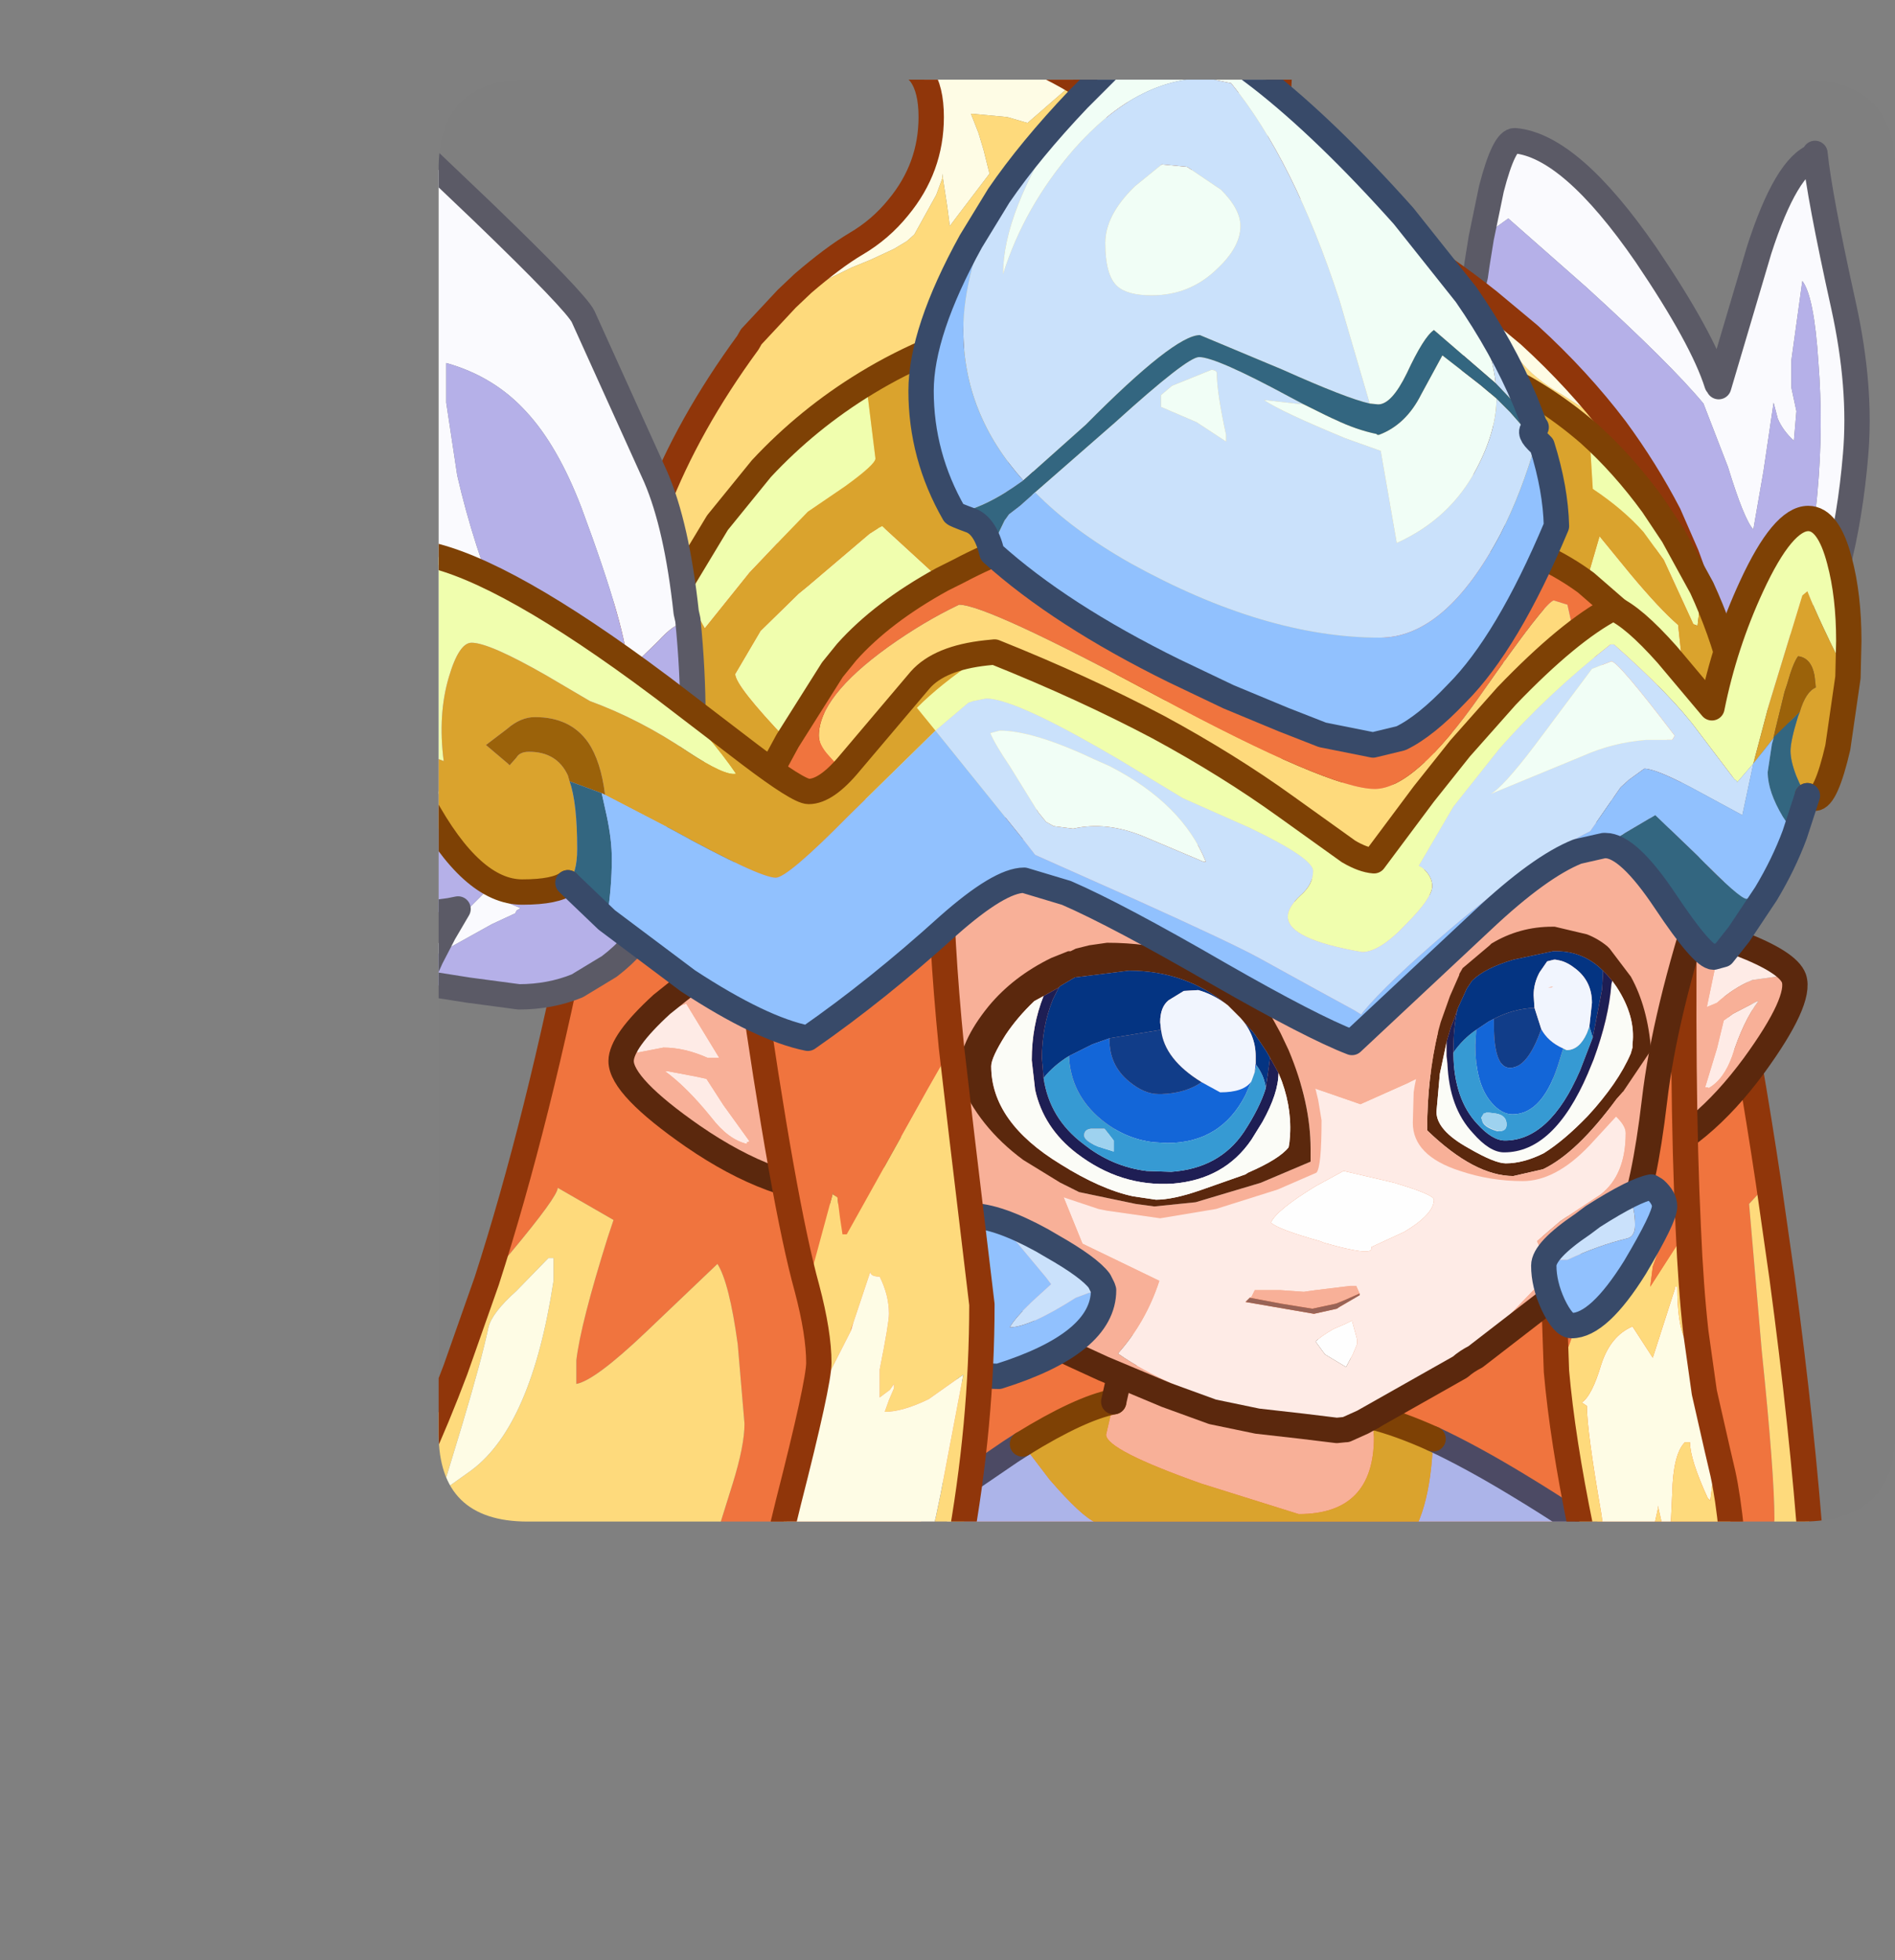 <?xml version="1.0" encoding="UTF-8" standalone="no"?>
<svg xmlns:ffdec="https://www.free-decompiler.com/flash" xmlns:xlink="http://www.w3.org/1999/xlink" ffdec:objectType="frame" height="72.6px" width="70.2px" xmlns="http://www.w3.org/2000/svg">
  <rect width="100%" height="100%" fill="#808080" stroke="none"/>
  <g transform="matrix(1.0, 0.0, 0.0, 1.0, 16.25, 2.95)">
    <use ffdec:characterId="4" height="72.6" transform="matrix(1.0, 0.0, 0.0, 1.0, -16.25, -2.95)" width="70.2" xlink:href="#sprite0"/>
  </g>
  <defs>
    <g id="sprite0" transform="matrix(1.0, 0.0, 0.0, 1.0, 16.25, 2.95)">
      <clipPath id="clipPath0" transform="matrix(1.0, 0.0, 0.0, 1.0, 0.0, 0.0)">
        <path d="M50.5 0.0 Q53.95 0.0 53.95 3.3 L53.95 50.15 Q53.95 53.4 50.5 53.4 L3.3 53.4 Q0.0 53.4 0.0 50.15 L0.0 3.3 Q0.0 0.0 3.3 0.0 L50.5 0.0" fill="#000000" fill-rule="evenodd" stroke="none"/>
      </clipPath>
      <g clip-path="url(#clipPath0)">
        <use ffdec:characterId="2" height="116.0" transform="matrix(0.626, 0.0, 0.0, 0.626, -16.246, -2.935)" width="110.65" xlink:href="#shape1"/>
      </g>
      <use ffdec:characterId="3" height="53.4" transform="matrix(1.0, 0.0, 0.0, 1.0, 0.0, 0.0)" width="53.95" xlink:href="#shape2"/>
    </g>
    <g id="shape1" transform="matrix(1.0, 0.0, 0.0, 1.0, 55.3, 58.0)">
      <path d="M-26.5 17.75 Q-23.45 8.3 -20.95 -4.45 -19.75 -7.75 -14.85 -10.9 -10.4 -13.8 -6.4 -15.1 0.4 -17.4 10.25 -17.4 22.35 -17.4 30.0 -14.1 32.3 -13.1 35.3 -11.35 38.3 -9.5 39.5 -9.0 L43.7 -6.95 Q44.9 -6.35 45.8 -6.05 L45.9 -6.0 47.05 -1.25 Q48.2 4.3 49.35 11.95 L48.2 13.2 48.95 21.9 Q49.7 29.15 49.7 31.85 49.7 32.4 49.0 33.05 L49.05 34.0 -13.25 34.0 -13.2 33.75 -11.95 29.75 Q-11.25 27.5 -11.25 26.2 L-11.65 21.5 Q-12.15 17.85 -12.85 16.75 L-17.1 20.8 Q-20.1 23.65 -21.2 23.85 L-21.2 22.45 Q-20.95 20.3 -19.35 15.2 L-19.0 14.15 -22.3 12.25 Q-22.3 12.75 -25.05 16.05 L-26.5 17.75" fill="#f1743e" fill-rule="evenodd" stroke="none"/>
      <path d="M49.35 11.95 L50.15 17.55 Q51.35 26.45 51.9 34.0 L49.05 34.0 49.0 33.05 Q49.7 32.4 49.7 31.85 49.7 29.15 48.95 21.9 L48.2 13.2 49.35 11.95 M-13.25 34.0 L-30.6 34.0 -30.75 32.95 -31.45 34.0 -33.35 34.0 Q-30.45 28.6 -28.35 23.0 L-26.5 17.75 -25.05 16.05 Q-22.3 12.75 -22.3 12.25 L-19.0 14.15 -19.35 15.2 Q-20.95 20.3 -21.2 22.45 L-21.2 23.85 Q-20.1 23.65 -17.1 20.8 L-12.85 16.75 Q-12.15 17.85 -11.65 21.5 L-11.25 26.2 Q-11.25 27.5 -11.95 29.75 L-13.2 33.75 -13.25 34.0 M-22.55 16.4 L-22.85 16.4 -24.75 18.35 Q-26.2 19.65 -26.4 20.5 -26.8 22.4 -27.95 26.25 L-29.15 30.2 -27.4 28.95 Q-23.85 26.3 -22.55 17.75 L-22.55 16.4" fill="#ffdb7c" fill-rule="evenodd" stroke="none"/>
      <path d="M-30.6 34.0 L-31.45 34.0 -30.75 32.95 -30.6 34.0 M-22.55 16.4 L-22.55 17.75 Q-23.85 26.3 -27.4 28.95 L-29.15 30.2 -27.95 26.25 Q-26.8 22.4 -26.4 20.5 -26.2 19.65 -24.75 18.35 L-22.85 16.4 -22.55 16.4" fill="#fffde6" fill-rule="evenodd" stroke="none"/>
      <path d="M-26.5 17.75 Q-23.45 8.3 -20.95 -4.45 -19.75 -7.75 -14.85 -10.9 -10.4 -13.8 -6.4 -15.1 0.4 -17.4 10.25 -17.4 22.35 -17.4 30.0 -14.1 32.3 -13.1 35.3 -11.35 38.3 -9.5 39.5 -9.0 L43.7 -6.95 Q44.9 -6.35 45.8 -6.05 L45.9 -6.0 47.05 -1.25 Q48.2 4.3 49.35 11.95 L50.15 17.55 Q51.35 26.45 51.9 34.0 M-33.35 34.0 Q-30.45 28.6 -28.35 23.0 L-26.5 17.75" fill="none" stroke="#91360a" stroke-linecap="round" stroke-linejoin="round" stroke-width="1.5"/>
      <path d="M32.35 -43.95 L32.95 -46.85 Q33.7 -49.75 34.35 -49.7 37.65 -49.4 42.1 -42.95 45.45 -38.0 46.3 -35.3 L46.35 -35.3 46.4 -35.15 48.8 -43.25 Q50.4 -48.2 52.1 -48.8 L52.1 -48.95 Q52.35 -46.45 53.8 -39.9 54.85 -35.1 54.5 -31.1 54.2 -27.5 53.4 -24.4 L53.05 -23.1 50.8 -20.65 49.95 -19.7 Q52.0 -25.55 52.25 -28.95 52.6 -32.8 52.3 -36.6 52.05 -40.5 51.35 -41.4 L50.7 -36.7 50.7 -35.1 51.0 -33.7 50.85 -31.95 Q50.2 -32.55 49.9 -33.25 L49.65 -34.2 49.05 -30.15 48.45 -26.7 Q47.9 -27.3 46.95 -30.4 L45.5 -34.15 Q43.55 -36.5 38.55 -41.05 L33.95 -45.1 32.35 -43.95" fill="#fbfbff" fill-rule="evenodd" stroke="none"/>
      <path d="M32.35 -43.95 L33.95 -45.1 38.55 -41.05 Q43.55 -36.5 45.5 -34.15 L46.95 -30.4 Q47.9 -27.3 48.45 -26.7 L49.05 -30.15 49.65 -34.2 49.9 -33.25 Q50.2 -32.55 50.85 -31.95 L51.0 -33.7 50.7 -35.1 50.7 -36.7 51.35 -41.4 Q52.05 -40.5 52.3 -36.6 52.6 -32.8 52.25 -28.95 52.0 -25.55 49.95 -19.7 L50.8 -20.65 53.05 -23.1 52.55 -21.4 52.2 -20.35 Q51.45 -18.2 50.5 -16.6 49.1 -14.1 47.4 -13.35 46.5 -12.9 45.55 -13.0 44.15 -13.1 40.3 -14.6 35.05 -16.65 31.4 -19.5 L34.1 -19.75 36.3 -19.95 Q33.85 -24.15 32.55 -29.65 31.2 -35.3 31.6 -40.05 L32.0 -41.7 32.1 -42.4 32.35 -43.95" fill="#b6b1e9" fill-rule="evenodd" stroke="none"/>
      <path d="M53.05 -23.1 L53.4 -24.4 Q54.2 -27.5 54.5 -31.1 54.85 -35.1 53.8 -39.9 52.35 -46.45 52.1 -48.95 L52.1 -48.8 Q50.4 -48.2 48.8 -43.25 L46.4 -35.15 46.35 -35.3 46.3 -35.3 Q45.45 -38.0 42.1 -42.95 37.65 -49.4 34.35 -49.7 33.7 -49.75 32.95 -46.85 L32.35 -43.95 32.1 -42.4 32.0 -41.7 31.6 -40.05 Q31.2 -35.3 32.55 -29.65 33.85 -24.15 36.3 -19.95 L34.1 -19.75 31.4 -19.5 Q35.05 -16.65 40.3 -14.6 44.15 -13.1 45.55 -13.0 46.5 -12.9 47.4 -13.35 49.1 -14.1 50.5 -16.6 51.45 -18.2 52.2 -20.35 L52.55 -21.4 53.05 -23.1 Z" fill="none" stroke="#5b5a66" stroke-linecap="round" stroke-linejoin="round" stroke-width="1.5"/>
      <path d="M47.65 -2.2 Q50.5 -1.1 50.85 -0.15 51.3 1.15 48.5 5.0 45.3 9.35 41.65 10.7 L41.15 10.85 Q39.7 4.25 39.4 1.9 38.9 -2.25 41.1 -3.05 L42.8 -3.4 46.55 -2.6 47.65 -2.2 M48.6 1.25 L47.25 1.95 46.7 2.35 46.3 4.0 45.6 6.3 45.75 6.3 45.8 6.35 Q46.7 5.85 47.2 4.45 47.85 2.4 48.75 1.2 L48.6 1.25 M48.1 -1.45 L46.4 -1.8 45.7 1.55 46.3 1.3 Q47.3 0.4 48.4 -0.05 L49.85 -0.25 49.8 -0.35 Q49.1 -1.05 48.1 -1.45" fill="#f9b199" fill-rule="evenodd" stroke="none"/>
      <path d="M48.1 -1.45 Q49.1 -1.05 49.8 -0.35 L49.85 -0.25 48.4 -0.05 Q47.3 0.4 46.3 1.3 L45.7 1.55 46.4 -1.8 48.1 -1.45 M48.6 1.25 L48.75 1.2 Q47.85 2.4 47.2 4.45 46.7 5.85 45.8 6.35 L45.75 6.3 45.6 6.3 46.3 4.0 46.7 2.35 47.25 1.95 48.6 1.25" fill="#ffece7" fill-rule="evenodd" stroke="none"/>
      <path d="M47.65 -2.2 Q50.5 -1.1 50.85 -0.15 51.3 1.15 48.5 5.0 45.3 9.35 41.65 10.7 L41.15 10.85 Q39.7 4.25 39.4 1.9 38.9 -2.25 41.1 -3.05 L42.8 -3.4 46.55 -2.6 47.65 -2.2 Z" fill="none" stroke="#5b280d" stroke-linecap="round" stroke-linejoin="round" stroke-width="1.5"/>
      <path d="M-0.5 34.0 L0.25 30.75 4.5 27.85 5.2 27.4 6.8 29.5 Q8.7 31.7 9.55 32.05 L11.0 32.7 11.7 33.0 14.7 33.95 14.9 34.0 -0.5 34.0 M29.5 27.1 Q31.75 28.15 34.55 29.85 38.1 32.0 39.95 33.45 L40.15 34.0 34.25 34.0 33.55 33.95 33.05 34.0 27.15 34.0 27.65 33.55 Q29.35 31.8 29.5 27.1" fill="#adb5ea" fill-rule="evenodd" stroke="none"/>
      <path d="M10.6 24.9 L11.15 22.45 11.35 22.3 12.1 21.6 Q13.35 20.8 15.3 20.8 24.9 20.8 25.9 25.8 L26.0 27.0 Q26.0 31.55 21.55 31.55 L15.8 29.75 Q10.15 27.75 10.15 26.85 L10.6 24.9" fill="#f9b199" fill-rule="evenodd" stroke="none"/>
      <path d="M5.2 27.4 Q8.6 25.3 10.6 24.9 L10.15 26.85 Q10.15 27.75 15.8 29.75 L21.55 31.55 Q26.0 31.55 26.0 27.0 L25.9 25.8 Q27.5 26.2 29.5 27.1 29.35 31.8 27.65 33.55 L27.15 34.0 14.9 34.0 14.7 33.95 11.7 33.0 11.0 32.7 9.55 32.05 Q8.7 31.7 6.8 29.5 L5.2 27.4 M34.25 34.0 L33.05 34.0 33.55 33.95 34.25 34.0" fill="#dba42d" fill-rule="evenodd" stroke="none"/>
      <path d="M-0.5 34.0 L0.25 30.75 4.5 27.85 5.2 27.4 M29.5 27.1 Q31.75 28.15 34.55 29.85 38.1 32.0 39.95 33.45 L40.15 34.0" fill="none" stroke="#4c4a64" stroke-linecap="round" stroke-linejoin="round" stroke-width="1.5"/>
      <path d="M5.2 27.4 Q8.6 25.3 10.6 24.9 M25.9 25.8 Q27.5 26.2 29.5 27.1" fill="none" stroke="#7e4105" stroke-linecap="round" stroke-linejoin="round" stroke-width="1.5"/>
      <path d="M10.6 24.9 L11.15 22.45 11.35 22.3 12.1 21.6 Q13.35 20.8 15.3 20.8 24.9 20.8 25.9 25.8" fill="none" stroke="#5b280d" stroke-linecap="round" stroke-linejoin="round" stroke-width="1.5"/>
      <path d="M46.3 27.65 L45.9 30.75 45.75 30.6 Q44.7 28.3 44.7 27.3 L44.4 27.3 Q43.7 28.0 43.65 30.35 L43.5 33.55 43.05 32.15 42.8 31.05 42.8 31.25 41.85 35.55 Q41.5 36.65 39.8 39.05 L39.8 38.9 40.15 37.9 40.25 37.0 39.45 31.5 Q38.6 26.6 38.6 25.15 L38.3 24.95 Q38.9 24.55 39.45 22.7 40.0 21.0 41.3 20.45 L42.5 22.3 43.8 18.25 43.8 18.1 43.95 18.1 Q43.95 20.25 44.4 21.2 L44.5 21.25 44.55 21.4 45.05 20.8 45.55 24.35 46.3 27.65" fill="#fffde6" fill-rule="evenodd" stroke="none"/>
      <path d="M45.05 20.8 L44.55 21.4 44.5 21.25 44.4 21.2 Q43.95 20.25 43.95 18.1 L43.8 18.1 43.8 18.25 42.5 22.3 41.3 20.45 Q40.0 21.0 39.45 22.7 38.9 24.55 38.3 24.95 L38.6 25.15 Q38.6 26.6 39.45 31.5 L40.25 37.0 40.15 37.9 39.8 38.9 39.8 39.05 Q41.5 36.65 41.85 35.55 L42.8 31.25 42.8 31.05 43.05 32.15 43.5 33.55 43.65 30.35 Q43.7 28.0 44.4 27.3 L44.7 27.3 Q44.7 28.3 45.75 30.6 L45.9 30.75 46.3 27.65 46.65 29.15 Q47.25 31.9 47.5 37.55 47.8 43.2 44.05 48.25 40.45 53.1 34.6 55.3 L37.35 51.3 Q39.8 46.7 39.8 41.45 39.8 39.8 38.25 32.45 37.15 27.1 36.8 23.1 L37.0 22.75 Q38.2 20.5 38.2 17.95 L38.9 18.25 39.9 18.55 40.95 17.6 Q41.9 16.4 42.8 15.9 L42.9 15.8 42.5 16.9 42.35 18.1 44.6 14.6 Q44.75 18.15 45.05 20.8" fill="#ffdb7c" fill-rule="evenodd" stroke="none"/>
      <path d="M44.6 14.6 L42.35 18.1 42.5 16.9 42.9 15.8 42.8 15.9 Q41.9 16.4 40.95 17.6 L39.9 18.55 38.9 18.25 38.2 17.95 Q38.2 20.5 37.0 22.75 L36.8 23.1 36.7 20.2 36.6 19.3 36.7 16.55 36.75 5.45 Q36.6 4.0 36.9 1.15 37.1 -1.85 37.6 -3.2 38.0 -4.45 40.9 -5.7 L44.4 -6.85 Q44.2 6.3 44.6 14.6" fill="#f1743e" fill-rule="evenodd" stroke="none"/>
      <path d="M46.3 27.65 L45.55 24.35 45.05 20.8 Q44.75 18.15 44.6 14.6 44.2 6.3 44.4 -6.85 L40.9 -5.7 Q38.0 -4.45 37.6 -3.2 37.1 -1.85 36.9 1.15 36.6 4.0 36.75 5.45 L36.7 16.55 36.6 19.3 36.7 20.2 36.8 23.1 Q37.15 27.1 38.25 32.45 39.8 39.8 39.8 41.45 39.8 46.7 37.35 51.3 L34.6 55.3 Q40.45 53.1 44.05 48.25 47.8 43.2 47.5 37.55 47.25 31.9 46.65 29.15 L46.3 27.65 Z" fill="none" stroke="#91360a" stroke-linecap="round" stroke-linejoin="round" stroke-width="1.5"/>
      <path d="M24.3 26.55 L23.8 26.6 21.75 26.35 19.1 26.05 16.45 25.5 13.7 24.5 10.0 22.95 Q6.15 21.2 5.65 20.85 L1.1 17.25 Q-0.9 15.35 -1.45 13.35 L-3.65 6.55 Q-5.6 0.15 -4.7 -4.5 -3.8 -9.15 8.75 -11.1 21.25 -13.05 28.5 -12.25 35.75 -11.45 39.7 -9.95 43.65 -8.45 44.45 -7.15 L45.6 -5.35 Q43.2 1.95 42.6 7.1 42.0 12.2 41.05 14.4 L37.45 18.0 37.05 18.35 32.0 22.25 Q31.5 22.5 31.1 22.85 L32.65 21.2 36.45 17.25 35.65 15.4 37.05 14.2 39.4 12.65 Q40.9 11.5 40.9 9.0 40.9 8.05 38.0 6.45 34.9 4.8 32.55 4.8 L32.2 4.85 30.65 5.05 Q29.35 5.35 28.0 6.05 L25.2 7.3 22.6 6.4 Q20.4 5.5 18.8 5.5 17.25 5.5 13.25 7.3 8.6 9.5 7.35 12.1 L8.75 15.55 13.3 17.75 Q12.5 20.2 10.85 22.05 13.7 24.05 18.65 25.45 22.25 26.4 24.3 26.55 M18.65 18.75 L18.75 18.7 18.95 18.3 20.45 18.3 21.85 18.4 22.55 18.3 24.6 18.05 24.95 18.05 25.15 18.5 24.25 18.9 23.75 19.1 22.35 19.4 20.5 19.1 18.65 18.75" fill="#f9b199" fill-rule="evenodd" stroke="none"/>
      <path d="M24.3 26.55 Q22.25 26.4 18.65 25.45 13.7 24.05 10.85 22.05 12.5 20.2 13.3 17.75 L8.75 15.55 7.35 12.1 Q8.6 9.5 13.25 7.3 17.25 5.5 18.8 5.5 20.4 5.5 22.6 6.4 L25.2 7.3 28.0 6.05 Q29.35 5.35 30.65 5.05 L32.2 4.85 32.55 4.8 Q34.9 4.8 38.0 6.45 40.9 8.05 40.9 9.0 40.9 11.5 39.4 12.65 L37.05 14.2 35.65 15.4 36.45 17.25 32.65 21.2 31.1 22.85 25.35 26.1 24.35 26.55 24.3 26.55 M27.8 14.85 Q29.55 13.8 29.55 12.95 29.55 12.65 27.2 11.95 L27.0 11.9 24.2 11.25 22.55 12.15 Q20.25 13.55 19.9 14.3 20.3 14.7 22.8 15.4 L23.05 15.5 Q25.85 16.3 25.85 15.85 L25.85 15.75 27.8 14.85 M25.15 18.5 L24.95 18.05 24.6 18.05 22.55 18.3 21.85 18.4 20.45 18.3 18.95 18.3 18.75 18.7 18.65 18.75 18.4 19.0 22.45 19.7 23.8 19.4 23.95 19.3 25.15 18.6 25.15 18.5 M25.0 21.2 L24.7 20.1 24.3 20.3 23.6 20.6 Q22.75 21.1 22.55 21.35 L23.1 22.1 24.35 22.85 24.75 22.1 25.0 21.5 25.0 21.2" fill="#ffece7" fill-rule="evenodd" stroke="none"/>
      <path d="M27.8 14.85 L25.85 15.75 25.85 15.85 Q25.85 16.3 23.05 15.5 L22.8 15.4 Q20.3 14.7 19.9 14.3 20.25 13.55 22.55 12.15 L24.2 11.25 27.0 11.9 27.2 11.95 Q29.55 12.65 29.55 12.95 29.55 13.8 27.8 14.85 M25.0 21.2 L25.0 21.5 24.75 22.1 24.35 22.85 23.1 22.1 22.55 21.35 Q22.75 21.1 23.6 20.6 L24.3 20.3 24.7 20.1 25.0 21.2" fill="#ffffff" fill-rule="evenodd" stroke="none"/>
      <path d="M18.65 18.75 L20.5 19.1 22.35 19.4 23.75 19.1 24.25 18.9 25.15 18.5 25.15 18.6 23.95 19.3 23.8 19.4 22.45 19.7 18.4 19.0 18.65 18.75" fill="#9a6457" fill-rule="evenodd" stroke="none"/>
      <path d="M31.1 22.85 Q31.5 22.5 32.0 22.25 L37.05 18.35 37.45 18.0 41.05 14.4 Q42.0 12.2 42.6 7.1 43.2 1.95 45.6 -5.35 L44.45 -7.15 Q43.65 -8.45 39.7 -9.95 35.75 -11.45 28.5 -12.25 21.25 -13.05 8.75 -11.1 -3.8 -9.15 -4.7 -4.5 -5.6 0.15 -3.65 6.55 L-1.45 13.35 Q-0.9 15.35 1.1 17.25 L5.65 20.85 Q6.15 21.2 10.0 22.95 L13.7 24.5 16.45 25.5 19.1 26.05 21.75 26.35 23.8 26.6 24.3 26.55 24.35 26.55 25.35 26.1 31.1 22.85 Z" fill="none" stroke="#5b280d" stroke-linecap="round" stroke-linejoin="round" stroke-width="1.5"/>
      <path d="M-15.15 0.6 Q-13.4 -0.8 -11.65 -1.7 L-9.85 -1.95 Q-7.35 -1.95 -6.3 2.55 -5.75 5.1 -4.75 12.5 L-5.4 12.5 Q-9.5 12.5 -14.3 9.2 -18.55 6.25 -18.55 4.75 -18.55 3.6 -16.15 1.4 L-15.15 0.6 M-17.6 4.1 L-17.6 4.25 -16.05 3.95 Q-14.8 3.95 -13.45 4.55 L-12.75 4.55 -14.7 1.35 Q-15.5 1.6 -16.3 2.35 -17.2 3.2 -17.6 4.1 M-11.1 9.55 L-10.95 9.5 -12.5 7.35 -13.5 5.8 -14.2 5.65 -15.8 5.35 -15.95 5.35 Q-14.65 6.3 -13.2 8.1 -12.2 9.4 -11.1 9.65 L-11.1 9.55" fill="#f9b199" fill-rule="evenodd" stroke="none"/>
      <path d="M-11.1 9.55 L-11.1 9.65 Q-12.2 9.4 -13.2 8.1 -14.65 6.3 -15.95 5.35 L-15.8 5.35 -14.2 5.65 -13.5 5.8 -12.5 7.35 -10.95 9.5 -11.1 9.55 M-17.6 4.1 Q-17.2 3.2 -16.3 2.35 -15.5 1.6 -14.7 1.35 L-12.75 4.55 -13.45 4.55 Q-14.8 3.95 -16.05 3.95 L-17.6 4.25 -17.6 4.1" fill="#ffece7" fill-rule="evenodd" stroke="none"/>
      <path d="M-15.15 0.6 L-16.15 1.4 Q-18.55 3.6 -18.55 4.75 -18.55 6.25 -14.3 9.2 -9.5 12.5 -5.4 12.5 L-4.75 12.5 Q-5.75 5.1 -6.3 2.55 -7.35 -1.95 -9.85 -1.95 L-11.65 -1.7 Q-13.4 -0.8 -15.15 0.6 Z" fill="none" stroke="#5b280d" stroke-linecap="round" stroke-linejoin="round" stroke-width="1.5"/>
      <path d="M9.95 18.15 L10.0 18.3 Q10.0 21.45 3.8 23.4 -0.65 23.4 -0.65 17.35 -0.65 15.85 0.0 15.2 L1.15 14.3 1.7 13.9 2.15 13.9 Q3.7 13.9 6.35 15.35 L5.3 15.15 4.6 15.15 6.6 17.55 6.9 17.95 5.8 18.95 Q4.75 19.95 4.45 20.5 5.6 20.5 8.35 18.75 L9.95 18.15" fill="#92c2ff" fill-rule="evenodd" stroke="none"/>
      <path d="M6.35 15.35 L6.95 15.7 Q9.15 16.95 9.75 17.75 L9.95 18.15 8.35 18.75 Q5.6 20.5 4.45 20.5 4.75 19.95 5.8 18.95 L6.9 17.95 6.6 17.55 4.6 15.15 5.3 15.15 6.35 15.35" fill="#cbe2fc" fill-rule="evenodd" stroke="none"/>
      <path d="M9.95 18.15 L10.0 18.3 Q10.0 21.45 3.8 23.4 -0.65 23.4 -0.65 17.35 -0.65 15.85 0.0 15.2 L1.15 14.3 1.7 13.9 2.15 13.9 Q3.7 13.9 6.35 15.35 L6.95 15.7 Q9.15 16.95 9.75 17.75 L9.95 18.15 Z" fill="none" stroke="#384a69" stroke-linecap="round" stroke-linejoin="round" stroke-width="1.5"/>
      <path d="M38.35 14.4 L36.75 16.25 36.75 16.5 37.45 16.5 Q39.3 15.65 40.95 15.25 41.45 15.15 41.45 14.45 41.45 13.5 41.1 12.7 41.9 12.3 42.4 12.2 L42.65 12.35 Q43.2 12.85 43.2 13.35 43.2 14.0 41.45 16.95 39.3 20.4 37.7 20.4 37.2 20.4 36.6 19.15 36.05 17.95 36.05 16.85 36.05 15.95 38.35 14.4" fill="#92c2ff" fill-rule="evenodd" stroke="none"/>
      <path d="M41.1 12.7 Q41.45 13.5 41.45 14.45 41.45 15.15 40.95 15.25 39.3 15.65 37.45 16.5 L36.75 16.5 36.75 16.25 38.35 14.4 38.95 13.95 Q40.2 13.15 41.1 12.7" fill="#cbe2fc" fill-rule="evenodd" stroke="none"/>
      <path d="M38.35 14.4 Q36.05 15.95 36.05 16.85 36.05 17.95 36.6 19.15 37.2 20.4 37.7 20.4 39.3 20.4 41.45 16.95 43.2 14.0 43.2 13.35 43.2 12.85 42.65 12.35 L42.4 12.2 Q41.9 12.3 41.1 12.7 40.2 13.15 38.95 13.95 L38.35 14.4 Z" fill="none" stroke="#384a69" stroke-linecap="round" stroke-linejoin="round" stroke-width="1.5"/>
      <path d="M9.35 -3.1 L9.9 -3.15 10.1 -3.15 14.35 -1.95 Q18.2 -0.75 19.4 -0.05 L19.5 0.0 19.65 0.1 20.45 1.6 20.8 2.25 Q22.0 4.2 22.3 5.4 L22.7 7.05 22.9 8.25 Q22.9 11.0 22.6 11.35 L20.3 12.35 16.65 13.5 13.35 14.05 10.2 13.6 9.7 13.5 7.45 12.75 6.8 12.55 6.4 12.45 Q4.55 11.85 3.5 10.85 2.35 9.75 1.05 7.05 -0.1 4.7 -0.1 4.0 -0.1 3.55 0.85 2.45 L3.5 -0.45 Q5.75 -2.95 9.35 -3.1 M10.2 -2.25 L9.15 -2.1 8.35 -1.9 8.05 -1.75 7.9 -1.75 6.9 -1.35 Q4.65 -0.25 3.2 1.5 1.45 3.65 1.45 5.4 L1.45 5.85 Q2.6 8.65 5.25 10.6 L7.45 11.95 8.15 12.3 8.55 12.5 11.9 13.2 13.0 13.35 15.45 13.1 19.3 11.95 22.25 10.7 22.25 9.95 Q22.25 7.2 20.95 4.1 L20.5 3.15 20.45 3.05 19.9 2.05 Q19.15 0.9 18.25 0.1 14.95 -2.25 10.2 -2.25" fill="#f9b199" fill-rule="evenodd" stroke="none"/>
      <path d="M10.2 -2.25 Q14.95 -2.25 18.25 0.1 19.15 0.9 19.9 2.05 L20.45 3.05 20.5 3.15 20.95 4.1 Q22.25 7.2 22.25 9.95 L22.25 10.7 19.3 11.95 15.45 13.1 13.0 13.35 11.9 13.2 8.55 12.5 8.15 12.3 7.45 11.95 5.25 10.6 Q2.6 8.65 1.45 5.85 L1.45 5.4 Q1.45 3.65 3.2 1.5 4.65 -0.25 6.9 -1.35 L7.9 -1.75 8.05 -1.75 8.35 -1.9 9.15 -2.1 10.2 -2.25 M17.35 1.45 Q14.85 -0.6 11.5 -0.6 L8.3 -0.2 7.45 0.3 7.35 0.4 6.45 0.9 5.9 1.2 Q4.9 2.15 4.2 3.2 3.35 4.55 3.35 5.05 3.35 8.35 7.45 10.85 9.85 12.35 11.75 12.75 L13.1 12.95 Q14.1 12.95 15.7 12.4 L17.55 11.75 18.4 11.45 18.55 11.35 Q20.4 10.55 20.95 9.85 L21.0 9.55 Q21.2 7.75 20.55 5.95 L20.35 5.45 19.85 4.55 19.65 4.2 19.25 3.6 18.9 3.1 18.1 2.2 17.5 1.6 17.35 1.45" fill="#5b280d" fill-rule="evenodd" stroke="none"/>
      <path d="M7.35 0.4 L7.45 0.3 8.3 -0.2 11.5 -0.6 Q14.85 -0.6 17.35 1.45 16.5 0.8 15.6 0.55 L14.75 0.6 13.85 1.15 Q13.35 1.55 13.35 2.45 L13.4 2.9 10.35 3.4 9.35 3.75 7.95 4.45 Q7.05 5.0 6.45 5.75 L6.35 4.6 Q6.35 2.7 7.0 1.1 L7.35 0.4 M18.1 2.2 L18.9 3.1 19.25 3.6 19.65 4.2 19.85 4.55 19.75 5.3 19.6 6.35 Q19.5 5.6 19.05 5.0 L19.0 4.9 19.0 4.45 Q19.0 3.2 18.1 2.2" fill="#043483" fill-rule="evenodd" stroke="none"/>
      <path d="M19.85 4.55 L20.35 5.45 Q20.35 6.65 19.4 8.35 L18.75 9.4 Q17.15 11.75 14.1 12.0 11.0 12.2 8.4 10.2 6.45 8.7 5.95 6.45 L5.75 4.7 Q5.75 2.65 6.45 0.9 L7.35 0.4 7.0 1.1 Q6.35 2.7 6.35 4.6 L6.45 5.75 Q6.8 8.15 8.8 9.65 10.5 11.0 12.55 11.25 L14.0 11.3 Q16.85 11.1 18.3 8.95 19.25 7.5 19.6 6.35 L19.75 5.3 19.85 4.55" fill="#1e1e54" fill-rule="evenodd" stroke="none"/>
      <path d="M20.35 5.45 L20.55 5.95 Q21.2 7.75 21.0 9.55 L20.95 9.85 Q20.4 10.55 18.55 11.35 L18.4 11.45 17.55 11.75 15.7 12.4 Q14.1 12.95 13.1 12.95 L11.75 12.75 Q9.85 12.35 7.45 10.85 3.35 8.35 3.35 5.05 3.35 4.55 4.2 3.2 4.9 2.15 5.9 1.2 L6.45 0.9 Q5.75 2.65 5.75 4.7 L5.95 6.45 Q6.45 8.7 8.4 10.2 11.0 12.2 14.1 12.0 17.15 11.75 18.75 9.4 L19.4 8.35 Q20.35 6.65 20.35 5.45" fill="#fcfdf8" fill-rule="evenodd" stroke="none"/>
      <path d="M17.35 1.45 L17.5 1.6 18.1 2.2 Q19.0 3.2 19.0 4.45 L19.0 4.9 18.95 5.4 18.75 5.95 Q18.3 6.6 16.9 6.6 L15.8 6.0 Q13.6 4.65 13.4 2.9 L13.35 2.45 Q13.35 1.55 13.85 1.15 L14.75 0.6 15.6 0.55 Q16.5 0.8 17.35 1.45" fill="#f2f6ff" fill-rule="evenodd" stroke="none"/>
      <path d="M7.95 4.45 L9.35 3.75 10.35 3.4 10.35 3.5 Q10.35 5.0 11.5 5.95 12.4 6.7 13.25 6.7 L13.45 6.7 Q14.85 6.65 15.8 6.0 L16.9 6.6 Q18.3 6.6 18.75 5.95 L18.4 6.75 Q16.95 9.6 13.75 9.6 L12.95 9.55 Q11.25 9.35 9.85 8.2 8.05 6.7 7.95 4.45 M18.95 5.4 L19.0 4.9 19.05 5.0 18.95 5.4" fill="#1366d9" fill-rule="evenodd" stroke="none"/>
      <path d="M10.35 3.4 L13.4 2.9 Q13.6 4.65 15.8 6.0 14.85 6.65 13.45 6.7 L13.25 6.7 Q12.4 6.7 11.5 5.95 10.35 5.0 10.35 3.5 L10.35 3.4" fill="#113d8a" fill-rule="evenodd" stroke="none"/>
      <path d="M6.45 5.75 Q7.05 5.0 7.95 4.45 8.05 6.7 9.85 8.2 11.25 9.35 12.95 9.55 L13.75 9.6 Q16.95 9.6 18.4 6.75 L18.75 5.95 18.95 5.4 19.05 5.0 Q19.5 5.6 19.6 6.35 19.25 7.5 18.3 8.95 16.85 11.1 14.0 11.3 L12.55 11.25 Q10.5 11.0 8.8 9.65 6.8 8.15 6.45 5.75 M8.85 9.15 Q8.85 9.45 9.65 9.8 L10.6 10.1 10.6 9.45 10.1 8.8 10.05 8.75 9.25 8.75 Q8.85 8.8 8.85 9.15" fill="#369bd4" fill-rule="evenodd" stroke="none"/>
      <path d="M8.85 9.15 Q8.85 8.8 9.25 8.75 L10.05 8.75 10.1 8.8 10.6 9.45 10.6 10.1 9.65 9.8 Q8.85 9.45 8.85 9.15" fill="#9fd3f0" fill-rule="evenodd" stroke="none"/>
      <path d="M-7.55 18.2 Q-8.95 13.15 -10.95 -0.9 L-5.55 -5.3 Q-2.6 -7.2 0.35 -7.35 0.35 -2.6 1.0 3.95 L-0.4 6.4 -5.2 15.0 -5.45 15.0 -5.6 14.0 -5.75 12.8 -6.0 12.65 -6.0 12.5 -7.45 17.85 -7.55 18.2" fill="#f1743e" fill-rule="evenodd" stroke="none"/>
      <path d="M1.0 3.95 L1.6 9.1 2.8 19.15 Q2.8 26.25 1.45 33.65 0.05 41.05 0.05 43.0 0.05 48.35 1.9 52.0 L5.35 57.25 Q0.0 54.9 -4.65 50.05 -10.4 44.15 -10.4 39.25 -10.4 37.95 -8.65 30.85 -6.85 23.8 -6.85 22.6 -6.85 20.85 -7.55 18.2 L-7.45 17.85 -6.0 12.5 -6.0 12.65 -5.75 12.8 -5.6 14.0 -5.45 15.0 -5.2 15.0 -0.4 6.4 1.0 3.95 M-4.8 20.2 L-4.95 20.6 -4.95 20.7 -6.5 23.75 -6.55 23.85 -7.85 27.85 Q-9.05 32.5 -9.05 34.85 -9.05 36.7 -8.45 38.5 -7.9 40.15 -7.1 41.2 L-5.8 37.05 -5.65 36.65 Q-4.55 33.4 -3.8 32.65 L-3.25 32.65 Q-3.15 33.15 -3.35 33.95 L-4.1 36.25 -4.1 39.55 -3.1 38.5 -2.15 36.8 -2.15 37.35 -2.0 37.4 -1.85 37.6 Q-0.7 35.65 0.35 30.4 L1.7 23.3 -0.35 24.75 Q-1.9 25.5 -2.95 25.5 L-2.7 24.8 -2.4 24.1 -2.4 23.85 -2.65 24.2 -3.25 24.65 -3.25 23.0 Q-2.7 20.25 -2.7 19.7 -2.7 18.6 -3.25 17.5 -3.8 17.5 -3.8 17.2 L-4.8 20.2" fill="#ffdb7c" fill-rule="evenodd" stroke="none"/>
      <path d="M-4.95 20.7 L-4.8 20.2 -3.8 17.2 Q-3.8 17.5 -3.25 17.5 -2.7 18.6 -2.7 19.7 -2.7 20.25 -3.25 23.0 L-3.25 24.65 -2.65 24.2 -2.4 23.85 -2.4 24.1 -2.7 24.8 -2.95 25.5 Q-1.9 25.5 -0.35 24.75 L1.7 23.3 0.35 30.4 Q-0.7 35.65 -1.85 37.6 L-2.0 37.4 -2.15 37.35 -2.15 36.8 -3.1 38.5 -4.1 39.55 -4.1 36.25 -3.35 33.95 Q-3.15 33.15 -3.25 32.65 L-3.8 32.65 Q-4.55 33.4 -5.65 36.65 L-5.8 37.05 -7.1 41.2 Q-7.9 40.15 -8.45 38.5 -9.05 36.7 -9.05 34.85 -9.05 32.5 -7.85 27.85 L-6.55 23.85 -6.5 23.75 -4.95 20.7" fill="#fffde6" fill-rule="evenodd" stroke="none"/>
      <path d="M-7.55 18.2 Q-8.95 13.15 -10.95 -0.9 L-5.55 -5.3 Q-2.6 -7.2 0.35 -7.35 0.35 -2.6 1.0 3.95 L1.6 9.1 2.8 19.15 Q2.8 26.25 1.45 33.65 0.05 41.05 0.05 43.0 0.05 48.35 1.9 52.0 L5.35 57.25 Q0.0 54.9 -4.65 50.05 -10.4 44.15 -10.4 39.25 -10.4 37.95 -8.65 30.85 -6.85 23.8 -6.85 22.6 -6.85 20.85 -7.55 18.2 Z" fill="none" stroke="#91360a" stroke-linecap="round" stroke-linejoin="round" stroke-width="1.5"/>
      <path d="M-11.05 -37.75 L-10.85 -38.1 -8.75 -40.35 -7.8 -41.25 Q-6.0 -42.8 -4.65 -43.6 -3.2 -44.45 -2.15 -45.75 -0.2 -48.1 -0.2 -51.1 -0.2 -52.75 -0.8 -53.6 -1.25 -54.25 -3.2 -55.2 L-1.8 -55.4 0.8 -55.6 Q4.35 -55.6 8.35 -53.2 L7.8 -52.75 5.5 -50.75 4.3 -51.1 2.15 -51.3 2.6 -50.15 2.9 -49.15 3.25 -47.75 1.35 -45.25 0.9 -44.65 0.75 -45.8 0.45 -47.75 0.45 -47.45 0.1 -46.5 -1.2 -44.15 -1.65 -43.75 -2.4 -43.3 -3.8 -42.65 -4.9 -42.2 -6.55 -41.4 -11.05 -37.75 M32.8 -40.2 L35.2 -38.2 Q38.1 -35.55 40.3 -32.65 L37.1 -34.7 Q35.5 -35.6 34.6 -36.75 L33.75 -38.1 32.8 -40.2" fill="#fffde6" fill-rule="evenodd" stroke="none"/>
      <path d="M8.35 -53.2 L8.55 -53.1 10.0 -52.1 Q13.55 -49.6 14.4 -48.15 L14.9 -48.85 17.9 -53.9 Q20.3 -57.4 21.85 -57.25 L22.0 -57.25 Q21.1 -56.95 20.65 -55.25 20.35 -53.9 20.35 -52.2 20.35 -48.65 21.3 -47.3 L21.35 -47.25 Q27.9 -44.1 32.8 -40.2 L33.75 -38.1 34.6 -36.75 Q35.5 -35.6 37.1 -34.7 L40.3 -32.65 Q42.1 -30.2 43.45 -27.6 L44.5 -25.2 35.35 -27.2 Q34.45 -27.2 33.1 -26.0 L30.6 -23.4 Q26.9 -19.6 23.5 -19.6 22.15 -19.6 11.7 -23.2 1.15 -26.8 -4.3 -26.8 -6.8 -26.8 -10.25 -25.55 -14.15 -24.15 -18.5 -21.45 L-16.45 -28.1 Q-14.6 -32.9 -11.05 -37.75 L-6.55 -41.4 -4.9 -42.2 -3.8 -42.65 -2.4 -43.3 -1.65 -43.75 -1.2 -44.15 0.1 -46.5 0.45 -47.45 0.45 -47.75 0.75 -45.8 0.9 -44.65 1.35 -45.25 3.25 -47.75 2.9 -49.15 2.6 -50.15 2.15 -51.3 4.3 -51.1 5.5 -50.75 7.8 -52.75 8.35 -53.2 M44.35 -12.5 Q39.55 -12.05 34.1 -8.7 L29.6 -6.05 Q27.2 -4.85 25.1 -4.85 22.45 -4.85 15.7 -7.2 9.0 -9.55 7.45 -9.55 5.45 -9.55 -1.35 -6.9 L-4.85 -11.75 -6.25 -13.3 Q-6.85 -13.95 -6.85 -14.5 -6.85 -16.8 -2.75 -19.75 -0.65 -21.25 1.45 -22.25 3.1 -22.25 13.25 -16.8 23.4 -11.35 26.05 -11.35 28.4 -11.35 32.3 -16.9 36.2 -22.5 36.65 -22.5 L37.45 -22.25 37.65 -21.35 Q38.05 -19.55 41.15 -17.4 L42.45 -15.7 43.35 -14.25 Q44.05 -13.55 44.35 -12.5" fill="#ffdb7c" fill-rule="evenodd" stroke="none"/>
      <path d="M44.5 -25.2 Q46.65 -19.55 46.65 -12.65 L46.65 -12.55 45.85 -12.55 44.35 -12.5 Q44.05 -13.55 43.35 -14.25 L42.45 -15.7 41.15 -17.4 Q38.05 -19.55 37.65 -21.35 L37.45 -22.25 36.65 -22.5 Q36.2 -22.5 32.3 -16.9 28.4 -11.35 26.05 -11.35 23.4 -11.35 13.25 -16.8 3.1 -22.25 1.45 -22.25 -0.65 -21.25 -2.75 -19.75 -6.85 -16.8 -6.85 -14.5 -6.85 -13.95 -6.25 -13.3 L-4.85 -11.75 -1.35 -6.9 -2.8 -6.35 Q-10.8 -3.2 -12.65 -3.2 L-12.8 -3.2 -16.4 -5.7 Q-20.35 -8.95 -20.35 -11.7 L-20.3 -12.7 -20.1 -13.9 -18.5 -21.45 Q-14.15 -24.15 -10.25 -25.55 -6.8 -26.8 -4.3 -26.8 1.15 -26.8 11.7 -23.2 22.15 -19.6 23.5 -19.6 26.9 -19.6 30.6 -23.4 L33.1 -26.0 Q34.45 -27.2 35.35 -27.2 L44.5 -25.2" fill="#f1743e" fill-rule="evenodd" stroke="none"/>
      <path d="M-11.05 -37.75 L-10.85 -38.1 -8.75 -40.35 -7.8 -41.25 Q-6.0 -42.8 -4.65 -43.6 -3.2 -44.45 -2.15 -45.75 -0.2 -48.1 -0.2 -51.1 -0.2 -52.75 -0.8 -53.6 -1.25 -54.25 -3.2 -55.2 L-1.8 -55.4 0.8 -55.6 Q4.35 -55.6 8.35 -53.2 L8.55 -53.1 10.0 -52.1 Q13.55 -49.6 14.4 -48.15 L14.9 -48.85 17.9 -53.9 Q20.3 -57.4 21.85 -57.25 L22.0 -57.25 Q21.1 -56.95 20.65 -55.25 20.35 -53.9 20.35 -52.2 20.35 -48.65 21.3 -47.3 L21.35 -47.25 Q27.9 -44.1 32.8 -40.2 L35.2 -38.2 Q38.1 -35.55 40.3 -32.65 42.1 -30.2 43.45 -27.6 L44.5 -25.2 Q46.65 -19.55 46.65 -12.65 L46.65 -12.55 45.85 -12.55 44.35 -12.5 Q39.55 -12.05 34.1 -8.7 L29.6 -6.05 Q27.2 -4.85 25.1 -4.85 22.45 -4.85 15.7 -7.2 9.0 -9.55 7.45 -9.55 5.45 -9.55 -1.35 -6.9 L-2.8 -6.35 Q-10.8 -3.2 -12.65 -3.2 L-12.8 -3.2 -16.4 -5.7 Q-20.35 -8.95 -20.35 -11.7 L-20.3 -12.7 -20.1 -13.9 -18.5 -21.45 -16.45 -28.1 Q-14.6 -32.9 -11.05 -37.75 Z" fill="none" stroke="#91360a" stroke-linecap="round" stroke-linejoin="round" stroke-width="1.5"/>
      <path d="M44.1 -16.6 Q42.9 -19.1 41.0 -21.3 L40.45 -21.9 38.55 -23.55 39.35 -26.3 41.15 -24.1 Q42.9 -22.0 44.0 -21.05 L44.2 -19.2 44.1 -16.6 M38.75 -32.35 Q40.75 -30.55 42.5 -28.15 L43.7 -26.35 45.4 -23.25 45.35 -22.65 45.15 -21.0 44.9 -21.1 43.15 -24.9 41.95 -26.55 Q40.75 -27.9 38.95 -29.1 L38.75 -32.35 M-4.05 -35.35 L-3.5 -30.9 Q-3.5 -30.55 -5.3 -29.25 L-7.5 -27.75 -9.05 -26.15 -10.95 -24.15 -13.6 -20.85 -15.05 -23.45 -12.85 -27.1 -10.25 -30.3 Q-7.5 -33.25 -4.05 -35.35 M-8.7 -14.2 Q-11.8 -17.45 -11.8 -18.15 L-10.3 -20.7 -8.05 -22.9 -7.5 -23.35 -3.85 -26.45 -3.3 -26.8 -3.1 -26.9 -0.1 -24.15 0.45 -23.75 Q-3.1 -21.8 -5.2 -19.45 L-6.05 -18.4 -8.7 -14.2" fill="#f1ffaf" fill-rule="evenodd" stroke="none"/>
      <path d="M45.4 -23.25 Q46.55 -20.75 47.2 -18.2 46.45 -15.0 45.45 -13.1 L44.1 -16.6 44.2 -19.2 44.0 -21.05 Q42.9 -22.0 41.15 -24.1 L39.35 -26.3 38.55 -23.55 Q36.1 -25.35 33.1 -26.1 L32.5 -31.05 31.9 -36.55 Q35.7 -35.0 38.75 -32.35 L38.95 -29.1 Q40.75 -27.9 41.95 -26.55 L43.15 -24.9 44.9 -21.1 45.15 -21.0 45.35 -22.65 45.4 -23.25 M-4.05 -35.35 Q-0.2 -37.7 4.6 -38.95 L5.15 -31.65 5.0 -28.5 4.8 -25.75 Q3.05 -25.1 1.45 -24.25 L0.45 -23.75 -0.1 -24.15 -3.1 -26.9 -3.3 -26.8 -3.85 -26.45 -7.5 -23.35 -8.05 -22.9 -10.3 -20.7 -11.8 -18.15 Q-11.8 -17.45 -8.7 -14.2 L-9.65 -12.45 -11.35 -8.75 -11.95 -7.75 -14.65 -8.8 Q-16.95 -9.7 -18.4 -10.55 L-18.95 -10.9 -18.95 -11.35 -18.4 -14.3 Q-17.3 -19.25 -15.05 -23.45 L-13.6 -20.85 -10.95 -24.15 -9.05 -26.15 -7.5 -27.75 -5.3 -29.25 Q-3.5 -30.55 -3.5 -30.9 L-4.05 -35.35" fill="#dba42d" fill-rule="evenodd" stroke="none"/>
      <path d="M45.4 -23.25 Q46.55 -20.75 47.2 -18.2 46.45 -15.0 45.45 -13.1 L44.1 -16.6 Q42.9 -19.1 41.0 -21.3 L40.45 -21.9 38.55 -23.55 Q36.1 -25.35 33.1 -26.1 L32.5 -31.05 31.9 -36.55 Q35.7 -35.0 38.75 -32.35 40.75 -30.55 42.5 -28.15 L43.7 -26.35 45.4 -23.25 M0.45 -23.75 L1.45 -24.25 Q3.05 -25.1 4.8 -25.75 L5.0 -28.5 5.15 -31.65 4.6 -38.95 Q-0.2 -37.7 -4.05 -35.35 -7.5 -33.25 -10.25 -30.3 L-12.85 -27.1 -15.05 -23.45 Q-17.3 -19.25 -18.4 -14.3 L-18.95 -11.35 -18.95 -10.9 -18.4 -10.55 Q-16.95 -9.7 -14.65 -8.8 L-11.95 -7.75 -11.35 -8.75 -9.65 -12.45 -8.7 -14.2 -6.05 -18.4 -5.2 -19.45 Q-3.1 -21.8 0.45 -23.75 Z" fill="none" stroke="#7e4105" stroke-linecap="round" stroke-linejoin="round" stroke-width="1.5"/>
      <path d="M-50.7 -20.95 Q-54.55 -27.3 -54.55 -34.85 -54.55 -38.2 -54.0 -41.55 -53.45 -44.7 -52.25 -47.5 -50.55 -45.65 -46.15 -42.85 -39.15 -38.3 -36.1 -36.15 -33.05 -34.05 -31.4 -31.75 L-31.05 -31.2 -31.0 -31.3 Q-30.45 -32.45 -30.45 -32.7 L-31.45 -35.6 Q-32.5 -38.9 -32.5 -41.0 L-31.8 -45.65 -30.95 -49.5 -26.75 -45.5 Q-21.25 -40.2 -20.8 -39.3 L-16.5 -29.8 Q-15.25 -26.9 -14.7 -21.8 L-14.6 -21.35 Q-15.45 -21.1 -16.35 -20.1 L-18.15 -18.35 Q-18.15 -20.6 -20.9 -28.0 -22.3 -31.65 -24.15 -33.65 -26.05 -35.75 -28.9 -36.55 L-28.9 -34.2 -28.25 -29.9 Q-27.3 -25.75 -25.6 -21.65 L-25.9 -21.65 Q-26.3 -23.05 -28.05 -24.0 L-33.9 -26.65 -33.9 -26.35 Q-32.8 -25.0 -31.3 -22.25 -29.75 -19.45 -29.75 -18.65 L-30.6 -18.65 Q-31.85 -21.8 -34.3 -23.9 -39.15 -27.95 -50.7 -31.9 L-51.1 -29.65 -51.55 -27.6 Q-51.55 -24.75 -50.7 -20.95 M-29.8 -1.35 L-29.1 -2.7 -28.0 -3.9 -27.45 -4.4 -26.65 -5.2 -24.5 -4.3 -24.75 -4.15 -24.8 -4.0 -26.2 -3.35 -29.8 -1.35 M-42.7 -6.6 L-41.35 -8.4 Q-39.6 -10.45 -37.65 -11.55 L-38.3 -11.7 -37.35 -12.0 -36.35 -11.95 -34.8 -11.8 -34.35 -11.7 -29.2 -11.2 Q-30.6 -9.55 -31.8 -8.65 -32.8 -7.9 -33.75 -7.6 L-34.1 -7.5 -42.7 -6.6" fill="#fbfbff" fill-rule="evenodd" stroke="none"/>
      <path d="M-50.7 -20.95 Q-51.55 -24.75 -51.55 -27.6 L-51.1 -29.65 -50.7 -31.9 Q-39.15 -27.95 -34.3 -23.9 -31.85 -21.8 -30.6 -18.65 L-29.75 -18.65 Q-29.75 -19.45 -31.3 -22.25 -32.8 -25.0 -33.9 -26.35 L-33.9 -26.65 -28.05 -24.0 Q-26.3 -23.05 -25.9 -21.65 L-25.6 -21.65 Q-27.3 -25.75 -28.25 -29.9 L-28.9 -34.2 -28.9 -36.55 Q-26.05 -35.75 -24.15 -33.65 -22.3 -31.65 -20.9 -28.0 -18.15 -20.6 -18.15 -18.35 L-16.35 -20.1 Q-15.45 -21.1 -14.6 -21.35 -14.3 -18.35 -14.3 -15.55 -14.3 -12.6 -14.7 -10.55 L-14.95 -9.5 -16.15 -5.3 -16.55 -3.95 Q-17.6 -2.1 -19.25 -0.85 L-21.15 0.3 Q-22.75 0.95 -24.6 0.95 L-27.6 0.55 -30.45 0.1 -29.8 -1.35 -26.2 -3.35 -24.8 -4.0 -24.75 -4.15 -24.5 -4.3 -26.65 -5.2 -27.45 -4.4 -28.0 -3.9 -29.1 -2.7 -29.05 -2.8 -28.2 -4.25 -28.7 -4.15 -31.7 -3.75 -32.6 -3.7 -35.7 -3.6 -36.35 -3.6 -36.7 -3.7 -43.4 -5.25 -42.7 -6.6 -34.1 -7.5 -33.75 -7.6 Q-32.8 -7.9 -31.8 -8.65 -30.6 -9.55 -29.2 -11.2 L-34.35 -11.7 -34.8 -11.8 -36.35 -11.95 -37.35 -12.0 -39.0 -11.9 -40.9 -12.4 Q-43.7 -13.25 -45.35 -14.65 -48.4 -17.45 -50.25 -20.3 L-50.7 -20.95" fill="#b6b1e9" fill-rule="evenodd" stroke="none"/>
      <path d="M-14.6 -21.35 L-14.7 -21.8 Q-15.25 -26.9 -16.5 -29.8 L-20.8 -39.3 Q-21.25 -40.2 -26.75 -45.5 L-30.95 -49.5 -31.8 -45.65 -32.5 -41.0 Q-32.5 -38.9 -31.45 -35.6 L-30.45 -32.7 Q-30.45 -32.45 -31.0 -31.3 L-31.05 -31.2 -31.4 -31.75 Q-33.05 -34.05 -36.1 -36.15 -39.15 -38.3 -46.15 -42.85 -50.55 -45.65 -52.25 -47.5 -53.45 -44.7 -54.0 -41.55 -54.55 -38.2 -54.55 -34.85 -54.55 -27.3 -50.7 -20.95 L-50.25 -20.3 Q-48.4 -17.45 -45.35 -14.65 -43.7 -13.25 -40.9 -12.4 L-39.0 -11.9 -38.3 -11.7 -37.65 -11.55 Q-39.6 -10.45 -41.35 -8.4 L-42.7 -6.6 -43.4 -5.25 -36.7 -3.7 -36.35 -3.6 -35.7 -3.6 -32.6 -3.7 -31.7 -3.75 -28.7 -4.15 -28.2 -4.25 -29.05 -2.8 -29.1 -2.7 -29.8 -1.35 -30.45 0.1 -27.6 0.55 -24.6 0.95 Q-22.75 0.95 -21.15 0.3 L-19.25 -0.85 Q-17.6 -2.1 -16.55 -3.95 L-16.15 -5.3 -14.95 -9.5 -14.7 -10.55 Q-14.3 -12.6 -14.3 -15.55 -14.3 -18.35 -14.6 -21.35 Z" fill="none" stroke="#5b5a66" stroke-linecap="round" stroke-linejoin="round" stroke-width="1.5"/>
      <path d="M25.75 -34.15 L23.95 -40.3 Q21.25 -48.55 17.55 -53.1 L16.1 -53.4 Q11.95 -53.4 8.25 -49.2 5.3 -45.8 4.05 -41.8 4.05 -45.45 7.6 -50.9 L8.5 -52.15 12.9 -56.55 13.2 -56.55 14.2 -56.4 Q16.15 -55.85 19.3 -53.4 23.15 -50.4 27.75 -45.25 L31.45 -40.6 32.2 -38.9 Q33.05 -36.9 33.2 -35.35 L29.55 -38.5 Q28.95 -38.1 27.95 -35.95 27.05 -34.1 26.25 -34.1 L25.75 -34.15 M11.85 -47.0 L13.45 -48.3 14.95 -48.15 16.95 -46.8 Q18.1 -45.65 18.1 -44.65 18.1 -43.4 16.7 -42.1 15.1 -40.55 12.85 -40.55 11.4 -40.55 10.8 -41.1 10.1 -41.75 10.1 -43.65 10.1 -45.3 11.85 -47.0 M21.85 -34.1 Q23.45 -33.3 23.7 -33.2 24.95 -32.6 26.15 -32.35 L26.2 -32.3 26.3 -32.3 Q27.9 -32.9 28.8 -34.7 L30.05 -37.0 32.3 -35.25 33.25 -34.45 Q33.25 -32.55 32.1 -30.35 30.55 -27.35 27.35 -25.9 L26.4 -31.35 24.3 -32.1 Q20.55 -33.65 19.5 -34.35 L19.6 -34.35 21.35 -34.15 21.85 -34.1 M16.6 -36.1 L16.7 -36.0 Q16.7 -34.8 17.25 -32.3 L17.25 -31.9 15.5 -33.05 13.4 -33.95 13.4 -34.65 14.05 -35.2 16.4 -36.15 16.6 -36.1" fill="#f2fff7" fill-rule="evenodd" stroke="none"/>
      <path d="M3.8 -46.45 Q5.65 -49.15 8.5 -52.15 L7.6 -50.9 Q4.05 -45.45 4.05 -41.8 5.3 -45.8 8.25 -49.2 11.95 -53.4 16.1 -53.4 L17.55 -53.1 Q21.25 -48.55 23.95 -40.3 L25.75 -34.15 Q24.4 -34.45 20.6 -36.15 L15.7 -38.2 Q14.2 -38.2 8.95 -32.9 L5.25 -29.6 Q1.7 -33.55 1.7 -38.5 1.7 -41.9 3.8 -46.45 M31.45 -40.6 Q33.6 -37.5 34.95 -34.3 L35.5 -32.9 35.4 -33.05 35.3 -33.15 34.7 -33.75 34.35 -34.15 33.2 -35.35 Q33.05 -36.9 32.2 -38.9 L31.45 -40.6 M11.85 -47.0 Q10.1 -45.3 10.1 -43.65 10.1 -41.75 10.8 -41.1 11.4 -40.55 12.85 -40.55 15.1 -40.55 16.7 -42.1 18.1 -43.4 18.1 -44.65 18.1 -45.65 16.95 -46.8 L14.95 -48.15 13.45 -48.3 11.85 -47.0 M33.25 -34.45 L34.05 -33.65 35.5 -32.0 35.6 -31.9 Q34.75 -28.9 33.5 -26.45 30.25 -20.3 26.35 -20.3 19.55 -20.3 11.6 -24.7 8.15 -26.65 5.95 -28.9 L10.7 -33.05 Q14.95 -36.9 15.65 -36.9 16.65 -36.9 21.0 -34.55 L21.85 -34.1 21.35 -34.15 19.6 -34.35 19.5 -34.35 Q20.55 -33.65 24.3 -32.1 L26.4 -31.35 27.35 -25.9 Q30.55 -27.35 32.1 -30.35 33.25 -32.55 33.25 -34.45 M16.6 -36.1 L16.4 -36.15 14.05 -35.2 13.4 -34.65 13.4 -33.95 15.5 -33.05 17.25 -31.9 17.25 -32.3 Q16.7 -34.8 16.7 -36.0 L16.6 -36.1" fill="#cbe2fc" fill-rule="evenodd" stroke="none"/>
      <path d="M5.25 -29.6 L8.95 -32.9 Q14.2 -38.2 15.7 -38.2 L20.6 -36.15 Q24.4 -34.45 25.75 -34.15 L26.25 -34.1 Q27.05 -34.1 27.95 -35.95 28.95 -38.1 29.55 -38.5 L33.2 -35.35 34.35 -34.15 34.7 -33.75 35.3 -33.15 35.4 -33.05 35.6 -32.75 Q35.05 -32.55 35.65 -31.95 L35.95 -31.65 35.6 -31.9 35.5 -32.0 34.05 -33.65 33.25 -34.45 32.3 -35.25 30.05 -37.0 28.8 -34.7 Q27.9 -32.9 26.3 -32.3 L26.2 -32.3 26.15 -32.35 Q24.95 -32.6 23.7 -33.2 23.45 -33.3 21.85 -34.1 L21.0 -34.55 Q16.65 -36.9 15.65 -36.9 14.95 -36.9 10.7 -33.05 L5.95 -28.9 5.05 -28.1 4.4 -27.6 4.15 -27.25 3.55 -26.0 3.4 -25.3 Q3.0 -26.95 2.1 -27.25 1.15 -27.6 1.15 -27.65 2.9 -27.9 5.25 -29.6" fill="#336681" fill-rule="evenodd" stroke="none"/>
      <path d="M3.8 -46.45 Q1.7 -41.9 1.7 -38.5 1.7 -33.55 5.25 -29.6 2.9 -27.9 1.15 -27.65 -0.8 -31.05 -0.8 -34.9 -0.8 -38.4 2.15 -43.75 L3.8 -46.45 M35.95 -31.65 Q36.75 -29.1 36.8 -26.9 33.9 -20.0 30.9 -17.0 29.05 -15.05 27.6 -14.35 L25.95 -13.95 23.2 -14.5 22.95 -14.55 20.65 -15.45 17.4 -16.8 14.15 -18.35 Q7.45 -21.65 3.4 -25.3 L3.55 -26.0 4.15 -27.25 4.4 -27.6 5.05 -28.1 5.95 -28.9 Q8.15 -26.65 11.6 -24.7 19.55 -20.3 26.35 -20.3 30.25 -20.3 33.5 -26.45 34.75 -28.9 35.6 -31.9 L35.95 -31.65" fill="#92c2ff" fill-rule="evenodd" stroke="none"/>
      <path d="M8.5 -52.15 Q5.65 -49.15 3.8 -46.45 L2.15 -43.75 Q-0.8 -38.4 -0.8 -34.9 -0.8 -31.05 1.15 -27.65 1.15 -27.6 2.1 -27.25 3.0 -26.95 3.4 -25.3 7.45 -21.65 14.15 -18.35 L17.4 -16.8 20.65 -15.45 22.95 -14.55 23.2 -14.5 25.95 -13.95 27.6 -14.35 Q29.05 -15.05 30.9 -17.0 33.9 -20.0 36.8 -26.9 36.75 -29.1 35.95 -31.65 L35.65 -31.95 Q35.05 -32.55 35.6 -32.75 L35.5 -32.9 34.95 -34.3 Q33.6 -37.5 31.45 -40.6 L27.75 -45.25 Q23.15 -50.4 19.3 -53.4 16.15 -55.85 14.2 -56.4 L13.2 -56.55 12.9 -56.55 8.5 -52.15 Z" fill="none" stroke="#384a69" stroke-linecap="round" stroke-linejoin="round" stroke-width="1.5"/>
      <path d="M29.8 3.0 L29.95 2.45 30.5 0.9 31.05 -0.35 31.05 -0.4 31.25 -0.75 32.85 -2.1 32.95 -2.2 Q34.6 -3.2 36.55 -3.2 L36.7 -3.2 38.6 -2.75 Q39.25 -2.5 39.8 -2.05 L39.95 -1.9 41.2 -0.25 Q42.2 1.55 42.4 4.1 L40.75 6.55 40.35 7.0 Q38.0 10.2 36.0 11.15 L34.25 11.55 Q31.95 11.55 29.15 8.85 L29.15 8.75 Q29.15 5.75 29.8 3.0 M39.55 -0.6 Q38.4 -1.75 36.8 -1.75 L36.6 -1.75 34.25 -1.25 Q32.55 -0.75 31.8 0.0 L31.5 0.45 30.95 1.65 30.75 2.25 30.55 2.75 30.3 3.6 30.25 3.85 29.9 5.5 29.7 7.75 Q29.7 8.85 31.6 9.9 33.15 10.8 33.8 10.8 34.85 10.8 36.05 10.2 37.25 9.45 38.65 8.0 40.45 6.05 41.2 4.3 L41.3 3.95 41.3 3.75 Q41.5 2.1 40.35 0.35 L40.1 0.0 39.8 -0.35 39.55 -0.6" fill="#5b280d" fill-rule="evenodd" stroke="none"/>
      <path d="M30.95 1.65 L31.5 0.45 31.8 0.0 Q32.55 -0.75 34.25 -1.25 L36.6 -1.75 36.8 -1.75 Q38.4 -1.75 39.55 -0.6 L39.55 -0.4 39.5 0.5 38.95 3.35 38.75 2.7 38.9 1.3 Q38.9 0.05 37.95 -0.7 37.45 -1.1 37.0 -1.2 L36.75 -1.25 36.65 -1.25 36.25 -1.15 35.8 -0.5 Q35.45 0.15 35.45 0.85 L35.5 1.6 Q34.25 1.65 33.1 2.25 L32.8 2.4 32.05 2.9 Q31.25 3.45 30.7 4.25 L30.7 4.1 Q30.7 2.75 30.95 1.65" fill="#043483" fill-rule="evenodd" stroke="none"/>
      <path d="M40.1 0.0 L40.35 0.35 Q41.5 2.1 41.3 3.75 L41.3 3.95 41.2 4.3 Q40.45 6.05 38.65 8.0 37.25 9.45 36.05 10.2 34.85 10.8 33.8 10.8 33.15 10.8 31.6 9.9 29.7 8.85 29.7 7.75 L29.9 5.5 30.25 3.85 30.3 3.6 30.3 4.2 30.3 4.45 30.35 4.9 Q30.45 7.5 31.85 9.0 32.85 10.15 33.7 10.15 36.65 10.15 38.65 5.5 L39.0 4.65 Q39.9 2.2 40.05 0.2 L40.1 0.0" fill="#fcfdf8" fill-rule="evenodd" stroke="none"/>
      <path d="M30.95 1.65 Q30.7 2.75 30.7 4.1 L30.7 4.25 30.7 4.35 Q30.75 7.0 32.1 8.45 33.0 9.45 33.75 9.45 36.4 9.45 38.2 5.3 L38.95 3.35 39.5 0.5 39.55 -0.4 39.55 -0.6 39.8 -0.35 40.1 0.0 40.05 0.2 Q39.9 2.2 39.0 4.65 L38.65 5.5 Q36.65 10.15 33.7 10.15 32.85 10.15 31.85 9.0 30.45 7.5 30.35 4.9 L30.3 4.45 30.3 4.2 30.3 3.6 30.55 2.75 30.75 2.25 30.95 1.65" fill="#1e1e54" fill-rule="evenodd" stroke="none"/>
      <path d="M40.75 6.55 L40.5 7.85 38.75 9.75 Q36.75 11.85 34.8 11.85 32.9 11.85 31.1 11.25 28.3 10.35 28.3 8.4 L28.35 6.6 Q28.55 5.1 29.3 3.55 L29.5 3.35 29.8 3.0 Q29.15 5.75 29.15 8.75 L29.15 8.85 Q31.95 11.55 34.25 11.55 L36.0 11.15 Q38.0 10.2 40.35 7.0 L40.75 6.55" fill="#f9b199" fill-rule="evenodd" stroke="none"/>
      <path d="M32.05 2.9 L32.8 2.4 33.1 2.25 33.1 2.6 Q33.1 5.15 34.05 5.15 35.1 5.15 35.9 2.85 36.3 3.6 37.2 4.0 L37.0 4.65 Q36.05 7.9 34.2 7.9 33.55 7.9 32.95 7.2 32.0 6.1 32.0 3.8 L32.05 2.9" fill="#1366d9" fill-rule="evenodd" stroke="none"/>
      <path d="M30.7 4.25 Q31.25 3.45 32.05 2.9 L32.0 3.8 Q32.0 6.1 32.95 7.2 33.55 7.9 34.2 7.9 36.05 7.9 37.0 4.65 L37.2 4.0 37.4 4.1 Q38.15 4.1 38.6 3.1 L38.75 2.7 38.95 3.35 38.2 5.3 Q36.4 9.45 33.75 9.45 33.0 9.45 32.1 8.45 30.75 7.0 30.7 4.35 L30.7 4.25 M33.4 8.9 Q33.85 8.9 33.85 8.5 33.85 7.95 33.2 7.85 L32.8 7.8 32.65 7.8 32.55 7.85 32.5 7.85 32.35 8.1 32.4 8.25 Q32.45 8.65 33.3 8.9 L33.4 8.9" fill="#369bd4" fill-rule="evenodd" stroke="none"/>
      <path d="M33.1 2.25 Q34.25 1.65 35.5 1.6 L35.9 2.85 Q35.1 5.15 34.05 5.15 33.1 5.15 33.1 2.6 L33.1 2.25" fill="#113d8a" fill-rule="evenodd" stroke="none"/>
      <path d="M35.5 1.6 L35.45 0.85 Q35.45 0.15 35.8 -0.5 L36.25 -1.15 36.65 -1.25 36.75 -1.25 37.0 -1.2 Q37.45 -1.1 37.95 -0.7 38.9 0.05 38.9 1.3 L38.75 2.7 38.6 3.1 Q38.15 4.1 37.4 4.1 L37.2 4.0 Q36.3 3.6 35.9 2.85 L35.5 1.6 M36.5 0.4 L36.6 0.35 36.5 0.35 36.3 0.4 36.45 0.4 36.5 0.4" fill="#f2f6ff" fill-rule="evenodd" stroke="none"/>
      <path d="M32.4 8.25 L32.35 8.1 32.5 7.85 32.55 7.85 32.65 7.8 32.8 7.8 33.2 7.85 Q33.85 7.95 33.85 8.5 33.85 8.9 33.4 8.9 32.5 8.65 32.4 8.25" fill="#9fd3f0" fill-rule="evenodd" stroke="none"/>
      <path d="M54.05 -17.95 Q52.4 -21.15 51.65 -23.05 L51.35 -22.8 49.35 -16.25 48.45 -12.85 47.5 -11.75 47.45 -11.85 47.35 -11.9 45.15 -14.8 Q43.65 -16.85 40.2 -19.9 L40.0 -19.9 Q36.25 -16.95 33.4 -13.7 L30.7 -10.3 28.65 -6.8 28.85 -6.7 Q29.45 -6.2 29.45 -5.6 29.45 -4.9 27.9 -3.35 26.35 -1.7 25.3 -1.7 20.9 -2.45 20.9 -3.8 20.9 -4.35 21.65 -5.05 22.4 -5.7 22.4 -6.5 22.4 -7.25 18.65 -9.05 L14.7 -10.8 10.9 -13.1 9.6 -13.85 Q4.6 -16.7 3.05 -16.7 L2.3 -16.55 2.0 -16.45 0.05 -14.8 -1.05 -16.15 Q0.35 -17.55 2.5 -19.0 L3.05 -19.4 3.55 -19.45 Q8.8 -17.35 13.25 -15.0 17.4 -12.75 20.8 -10.3 L24.5 -7.65 Q25.35 -7.15 26.0 -7.1 L28.95 -11.05 31.1 -13.75 33.85 -16.85 Q37.55 -20.7 40.15 -22.05 41.35 -21.55 43.35 -19.3 L46.0 -16.15 Q46.75 -19.9 48.35 -23.35 50.2 -27.35 51.7 -27.35 52.9 -27.35 53.55 -24.85 54.1 -22.8 54.1 -20.1 L54.05 -17.95 M-32.6 -25.4 L-32.4 -25.45 -31.8 -25.55 -31.05 -25.35 -30.65 -25.35 Q-26.25 -24.75 -17.4 -18.3 L-16.05 -17.3 Q-13.25 -14.45 -11.75 -12.25 -12.4 -12.1 -14.6 -13.55 -17.4 -15.45 -20.4 -16.55 L-22.95 -18.05 Q-26.35 -20.0 -27.4 -20.0 -28.15 -20.0 -28.75 -17.95 -29.4 -15.75 -29.05 -13.0 -30.6 -13.55 -31.4 -14.55 -32.9 -16.3 -32.9 -22.15 L-32.6 -25.4 M-31.05 -25.35 L-31.5 -25.4 -32.4 -25.45 -31.5 -25.4 -31.05 -25.35" fill="#f1ffaf" fill-rule="evenodd" stroke="none"/>
      <path d="M48.45 -12.85 L49.35 -16.25 51.35 -22.8 51.65 -23.05 Q52.4 -21.15 54.05 -17.95 L53.45 -13.8 Q52.75 -10.8 52.1 -10.8 L51.65 -10.95 Q51.35 -11.25 51.0 -12.1 50.65 -13.0 50.65 -13.6 50.65 -14.2 51.1 -15.65 L51.2 -15.9 Q51.55 -17.1 52.15 -17.35 L52.1 -17.85 Q51.95 -19.1 51.1 -19.2 50.8 -18.8 50.45 -17.55 L50.3 -17.1 49.75 -14.85 49.65 -14.4 49.65 -14.35 49.6 -14.3 48.45 -12.85 M3.05 -19.4 L2.5 -19.0 Q0.35 -17.55 -1.05 -16.15 L0.05 -14.8 -5.05 -9.8 Q-8.7 -6.1 -9.4 -6.1 -10.35 -6.1 -15.55 -8.95 L-19.5 -11.0 Q-19.75 -13.0 -20.5 -14.1 -21.55 -15.6 -23.65 -15.6 -24.5 -15.6 -25.3 -14.9 L-26.55 -13.95 -25.25 -12.85 -25.15 -12.75 -24.75 -13.2 Q-24.55 -13.55 -24.0 -13.55 -22.35 -13.55 -21.7 -12.15 L-21.6 -11.8 Q-21.15 -10.55 -21.15 -7.8 -21.15 -6.35 -21.7 -5.8 -22.4 -5.25 -24.4 -5.25 -27.4 -5.25 -30.25 -10.5 -33.45 -16.25 -33.45 -23.6 -33.45 -24.65 -33.05 -25.1 L-32.6 -25.4 -32.9 -22.15 Q-32.9 -16.3 -31.4 -14.55 -30.6 -13.55 -29.05 -13.0 -29.4 -15.75 -28.75 -17.95 -28.15 -20.0 -27.4 -20.0 -26.35 -20.0 -22.95 -18.05 L-20.4 -16.55 Q-17.4 -15.45 -14.6 -13.55 -12.4 -12.1 -11.75 -12.25 -13.25 -14.45 -16.05 -17.3 L-10.95 -13.4 Q-8.05 -11.2 -7.45 -11.2 -6.4 -11.2 -5.0 -12.9 L-0.85 -17.8 Q0.3 -19.1 3.05 -19.4" fill="#dba42d" fill-rule="evenodd" stroke="none"/>
      <path d="M49.65 -14.4 L49.75 -14.85 50.3 -17.1 50.45 -17.55 Q50.8 -18.8 51.1 -19.2 51.95 -19.1 52.1 -17.85 L52.15 -17.35 Q51.55 -17.1 51.2 -15.9 L49.65 -14.4 M-19.5 -11.0 L-19.7 -11.1 -21.6 -11.8 -21.7 -12.15 Q-22.35 -13.55 -24.0 -13.55 -24.55 -13.55 -24.75 -13.2 L-25.15 -12.75 -25.25 -12.85 -26.55 -13.95 -25.3 -14.9 Q-24.5 -15.6 -23.65 -15.6 -21.55 -15.6 -20.5 -14.1 -19.75 -13.0 -19.5 -11.0" fill="#9c620a" fill-rule="evenodd" stroke="none"/>
      <path d="M49.65 -14.35 L49.65 -14.4 51.2 -15.9 51.1 -15.65 Q50.65 -14.2 50.65 -13.6 50.65 -13.0 51.0 -12.1 51.35 -11.25 51.65 -10.95 L50.9 -8.65 50.2 -9.7 Q49.3 -11.2 49.3 -12.35 L49.55 -14.0 49.65 -14.35 M-19.7 -11.1 L-19.4 -9.75 Q-19.1 -8.35 -19.1 -7.2 -19.1 -5.5 -19.4 -3.6 L-21.7 -5.8 Q-21.15 -6.35 -21.15 -7.8 -21.15 -10.55 -21.6 -11.8 L-19.7 -11.1 M39.6 -8.0 L42.65 -9.8 45.2 -7.35 Q47.65 -4.85 48.05 -4.85 L49.2 -5.15 47.6 -2.75 46.65 -1.55 46.1 -1.4 Q45.45 -1.4 43.25 -4.7 41.05 -8.0 39.7 -8.0 L39.6 -8.0" fill="#336681" fill-rule="evenodd" stroke="none"/>
      <path d="M0.05 -14.8 L2.0 -16.45 2.3 -16.55 3.05 -16.7 Q4.6 -16.7 9.6 -13.85 L10.9 -13.1 14.7 -10.8 18.65 -9.05 Q22.4 -7.25 22.4 -6.5 22.4 -5.7 21.65 -5.05 20.9 -4.35 20.9 -3.8 20.9 -2.45 25.3 -1.7 26.35 -1.7 27.9 -3.35 29.45 -4.9 29.45 -5.6 29.45 -6.2 28.85 -6.7 L28.65 -6.8 30.7 -10.3 33.4 -13.7 Q36.25 -16.95 40.0 -19.9 L40.2 -19.9 Q43.65 -16.85 45.15 -14.8 L47.35 -11.9 47.45 -11.85 47.5 -11.75 48.45 -12.85 47.8 -9.8 44.75 -11.45 Q42.65 -12.55 42.0 -12.55 L41.1 -11.9 40.6 -11.45 38.8 -8.85 Q35.25 -7.1 30.5 -3.05 26.8 0.1 25.35 1.85 L25.25 2.0 24.85 1.75 22.65 0.55 19.2 -1.35 Q17.55 -2.25 11.9 -4.8 L5.95 -7.45 5.25 -8.35 0.05 -14.8 M6.15 -9.95 L6.6 -9.4 7.05 -9.15 8.2 -9.0 Q10.15 -9.45 12.35 -8.55 L15.9 -7.05 16.05 -7.05 Q14.65 -10.5 10.35 -12.7 L9.45 -13.1 Q5.85 -14.8 3.85 -14.8 L3.3 -14.65 Q3.6 -13.95 4.45 -12.7 L6.15 -9.95 M40.05 -18.9 L38.9 -18.45 36.1 -14.7 35.5 -13.9 Q33.6 -11.4 32.9 -11.05 L38.35 -13.3 Q40.15 -14.1 42.1 -14.25 L43.65 -14.25 43.8 -14.5 Q40.45 -18.9 40.05 -18.9" fill="#cbe2fc" fill-rule="evenodd" stroke="none"/>
      <path d="M48.45 -12.85 L49.6 -14.3 49.65 -14.35 49.55 -14.0 49.3 -12.35 Q49.3 -11.2 50.2 -9.7 L50.9 -8.65 Q50.25 -6.9 49.2 -5.15 L48.05 -4.85 Q47.65 -4.85 45.2 -7.35 L42.65 -9.8 39.6 -8.0 38.05 -7.65 Q35.8 -6.75 32.45 -3.6 L24.7 3.65 Q22.35 2.75 16.85 -0.4 10.8 -3.9 7.8 -5.2 L5.3 -5.95 Q3.85 -5.95 0.8 -3.25 -3.4 0.55 -7.5 3.4 -10.25 2.85 -14.6 0.0 L-19.4 -3.6 Q-19.1 -5.5 -19.1 -7.2 -19.1 -8.35 -19.4 -9.75 L-19.7 -11.1 -19.5 -11.0 -15.55 -8.95 Q-10.35 -6.1 -9.4 -6.1 -8.7 -6.1 -5.05 -9.8 L0.05 -14.8 5.25 -8.35 5.95 -7.45 11.9 -4.8 Q17.55 -2.25 19.2 -1.35 L22.65 0.55 24.85 1.75 25.25 2.0 25.35 1.85 Q26.8 0.1 30.5 -3.05 35.25 -7.1 38.8 -8.85 L40.6 -11.45 41.1 -11.9 42.0 -12.55 Q42.65 -12.55 44.75 -11.45 L47.8 -9.8 48.45 -12.85" fill="#92c2ff" fill-rule="evenodd" stroke="none"/>
      <path d="M40.05 -18.9 Q40.45 -18.9 43.8 -14.5 L43.65 -14.25 42.1 -14.25 Q40.15 -14.1 38.35 -13.3 L32.9 -11.05 Q33.6 -11.4 35.5 -13.9 L36.1 -14.7 38.9 -18.45 40.05 -18.9 M6.15 -9.95 L4.45 -12.7 Q3.6 -13.95 3.3 -14.65 L3.85 -14.8 Q5.85 -14.8 9.45 -13.1 L10.35 -12.7 Q14.65 -10.5 16.05 -7.05 L15.9 -7.05 12.35 -8.55 Q10.15 -9.45 8.2 -9.0 L7.05 -9.15 6.6 -9.4 6.15 -9.95" fill="#f2fff7" fill-rule="evenodd" stroke="none"/>
      <path d="M54.05 -17.95 L54.1 -20.1 Q54.1 -22.8 53.55 -24.85 52.9 -27.35 51.7 -27.35 50.2 -27.35 48.35 -23.35 46.75 -19.9 46.0 -16.15 L43.35 -19.3 Q41.35 -21.55 40.15 -22.05 37.55 -20.7 33.85 -16.85 L31.1 -13.75 28.95 -11.05 26.0 -7.1 Q25.35 -7.15 24.5 -7.65 L20.8 -10.3 Q17.4 -12.75 13.25 -15.0 8.8 -17.35 3.55 -19.45 L3.05 -19.4 Q0.3 -19.1 -0.85 -17.8 L-5.0 -12.9 Q-6.4 -11.2 -7.45 -11.2 -8.05 -11.2 -10.95 -13.4 L-16.05 -17.3 -17.4 -18.3 Q-26.25 -24.75 -30.65 -25.35 L-31.05 -25.35 -31.8 -25.55 -32.4 -25.45 -31.5 -25.4 -31.05 -25.35 M51.65 -10.95 L52.1 -10.8 Q52.75 -10.8 53.45 -13.8 L54.05 -17.95 M-32.6 -25.4 L-32.4 -25.45 M-21.7 -5.8 Q-22.4 -5.25 -24.4 -5.25 -27.4 -5.25 -30.25 -10.5 -33.45 -16.25 -33.45 -23.6 -33.45 -24.65 -33.05 -25.1 L-32.6 -25.4" fill="none" stroke="#7e4105" stroke-linecap="round" stroke-linejoin="round" stroke-width="1.5"/>
      <path d="M-19.4 -3.6 L-14.6 0.0 Q-10.25 2.85 -7.5 3.4 -3.4 0.55 0.8 -3.25 3.85 -5.95 5.3 -5.95 L7.8 -5.2 Q10.8 -3.9 16.85 -0.4 22.35 2.75 24.7 3.65 L32.45 -3.6 Q35.8 -6.75 38.05 -7.65 L39.6 -8.0 39.7 -8.0 Q41.05 -8.0 43.25 -4.7 45.45 -1.4 46.1 -1.4 L46.65 -1.55 47.6 -2.75 49.2 -5.15 Q50.25 -6.9 50.9 -8.65 L51.65 -10.95 M-19.4 -3.6 L-21.7 -5.8" fill="none" stroke="#384a69" stroke-linecap="round" stroke-linejoin="round" stroke-width="1.5"/>
    </g>
    <g id="shape2" transform="matrix(1.0, 0.0, 0.0, 1.0, 0.0, 0.0)">
      <path d="M50.5 0.0 Q53.95 0.0 53.95 3.3 L53.95 50.15 Q53.95 53.4 50.5 53.4 L3.3 53.4 Q0.0 53.4 0.0 50.15 L0.0 3.3 Q0.0 0.0 3.3 0.0 L50.5 0.0" fill="#000000" fill-opacity="0.004" fill-rule="evenodd" stroke="none"/>
    </g>
  </defs>
</svg>
